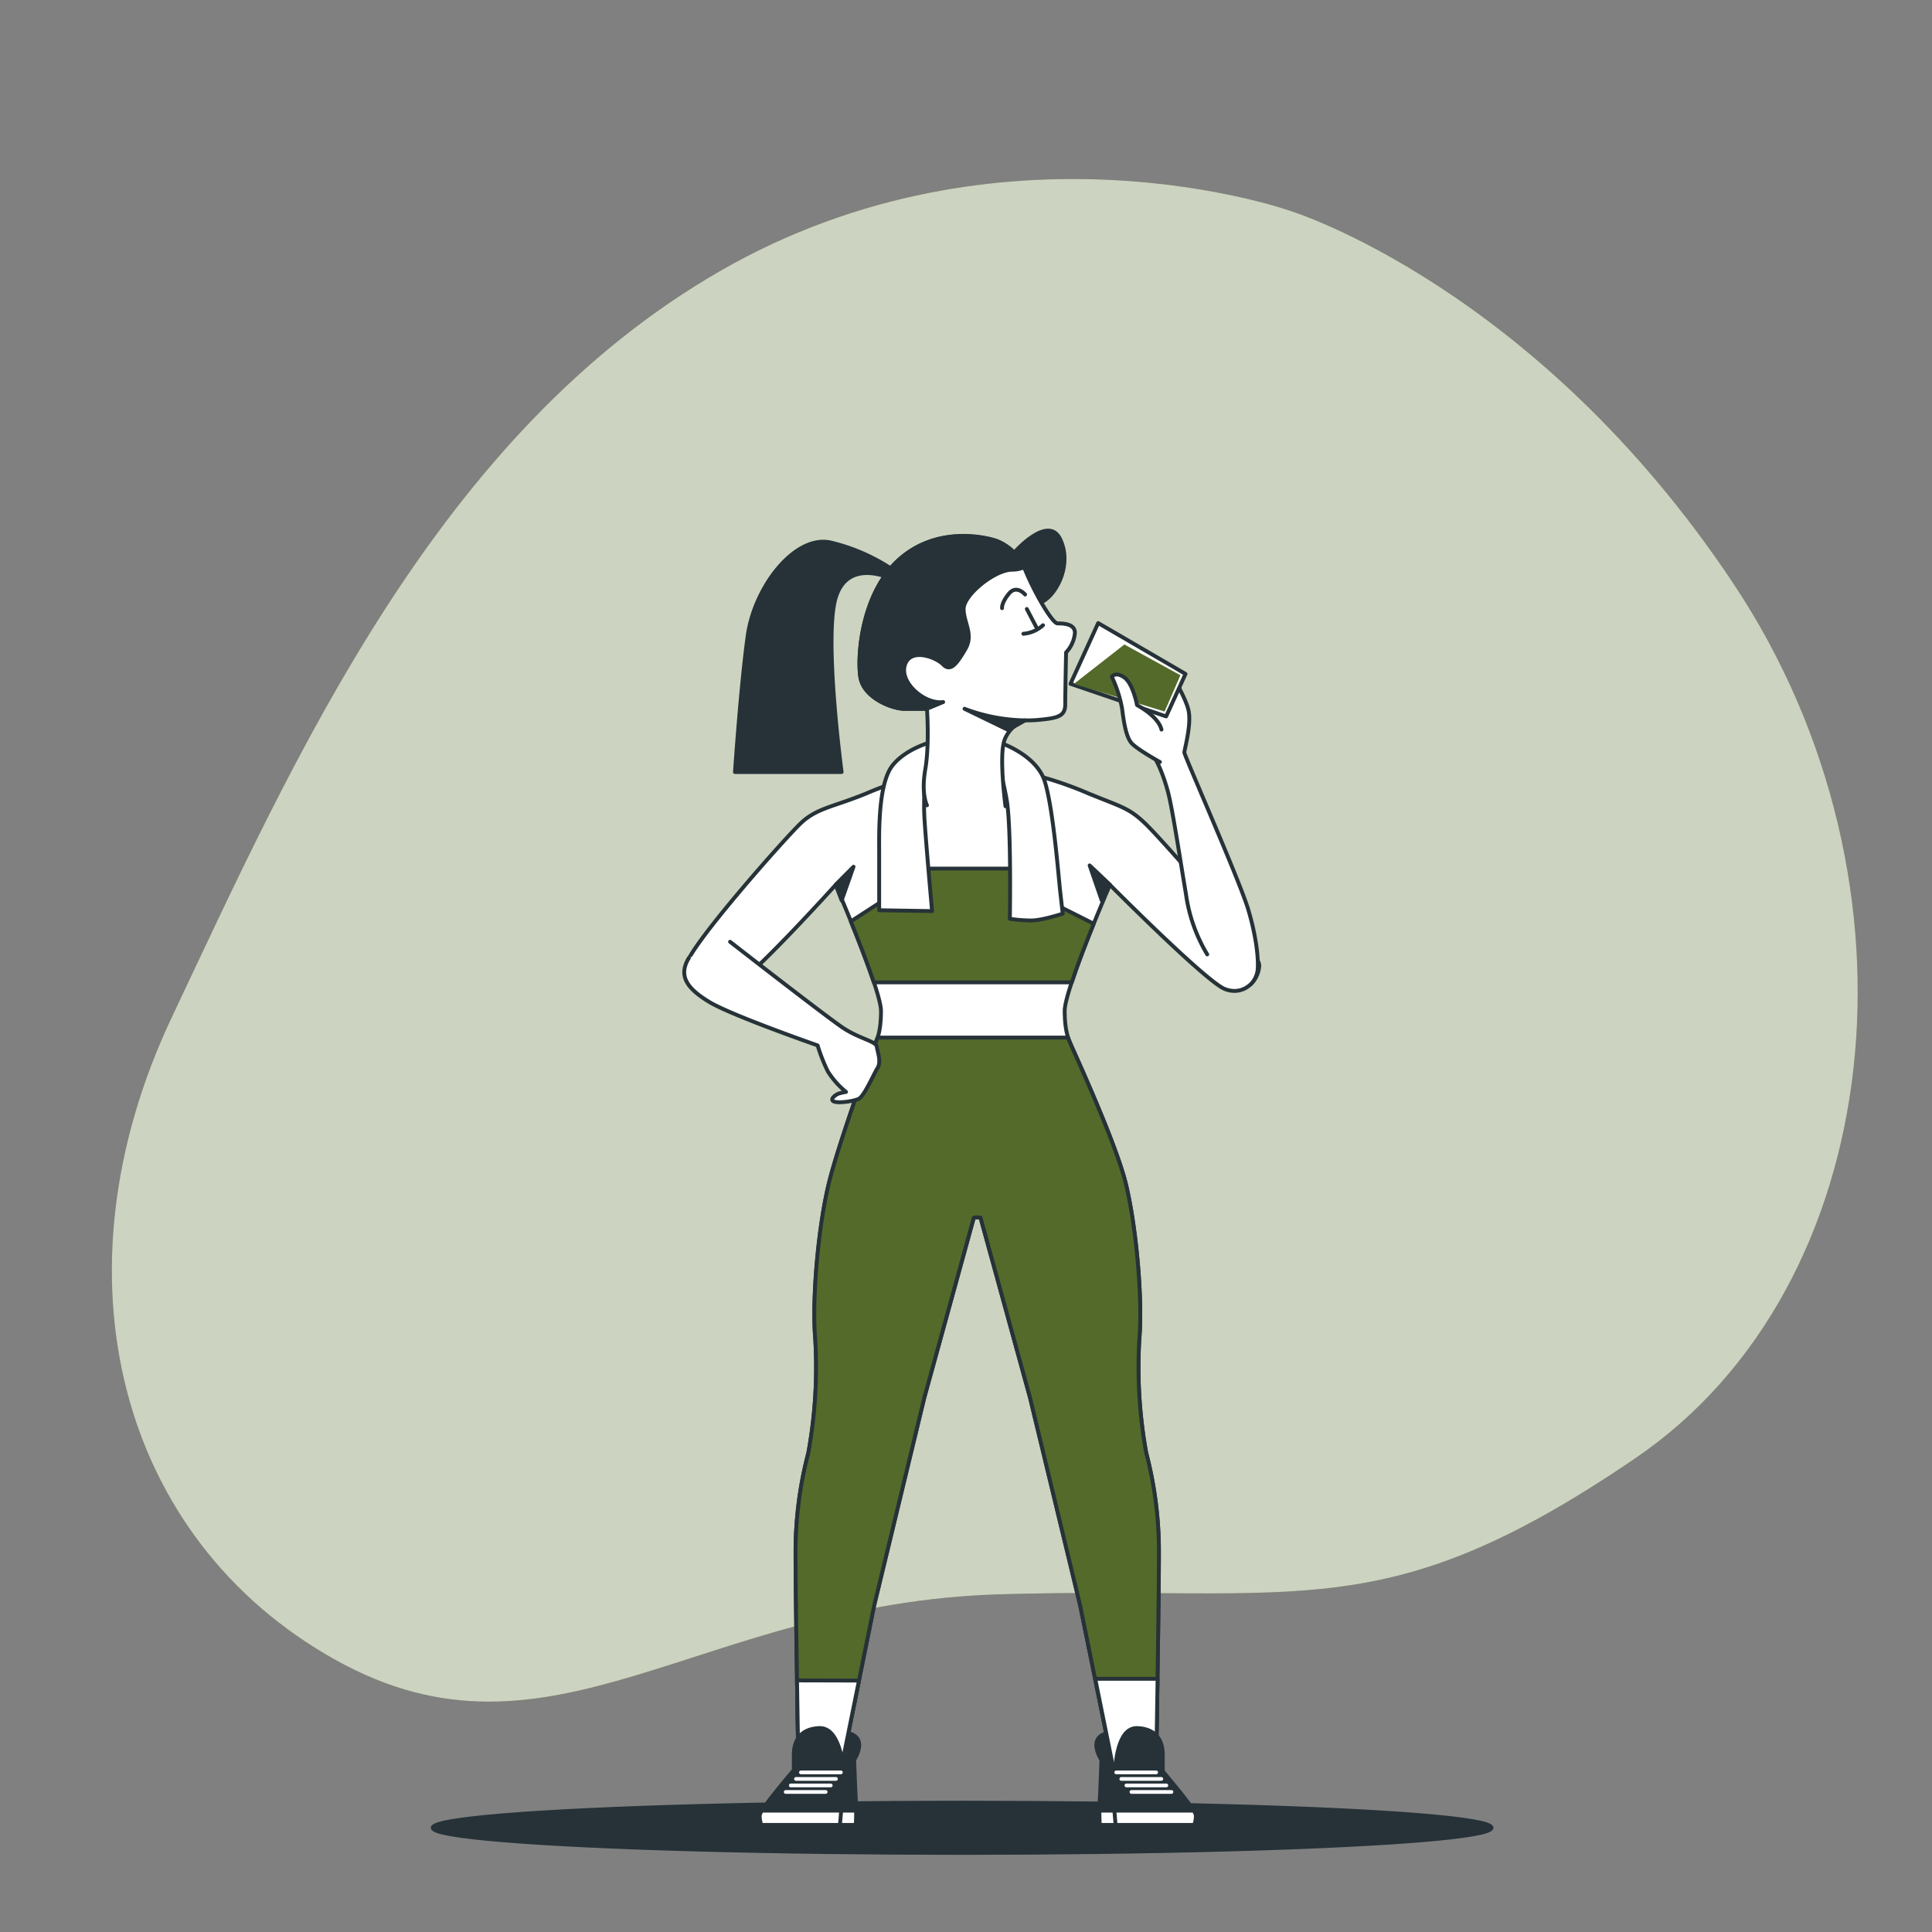 <svg xmlns="http://www.w3.org/2000/svg" viewBox="0 0 500 500"><rect x="0" y="0" width="500" height="500" fill="#808080" stroke="none"/><g id="freepik--background-simple--inject-21"><path d="M333.83,54.54S259.33,28.05,186.2,70.23s-110,125.9-141.73,193S31,398.49,86.85,429.6s93.79-14.75,172.11-17,99.38,9,164.37-35.28,76.74-148.73,25.47-226S333.83,54.54,333.83,54.54Z" style="fill:#546A2A"></path><path d="M333.83,54.54S259.33,28.05,186.2,70.23s-110,125.9-141.73,193S31,398.49,86.85,429.6s93.79-14.75,172.11-17,99.38,9,164.37-35.28,76.74-148.73,25.47-226S333.83,54.54,333.83,54.54Z" style="fill:#fff;opacity:0.7"></path></g><g id="freepik--Floor--inject-21"><ellipse cx="249" cy="473.03" rx="137" ry="6.5" style="fill:#263238;stroke:#263238;stroke-linecap:round;stroke-linejoin:round"></ellipse></g><g id="freepik--Character--inject-21"><path d="M205.44,458.11s-8.83,10.27-8.83,11.71a7.32,7.32,0,0,0,.41,2.47h24.45a60.8,60.8,0,0,0,0-6.78c-.2-3.7-.41-10.07-.41-10.07s1.65-2.47,1.23-4.52-2.87-2.47-3.49-2.47c0,0-6.24-1.74-9.25,1.23Z" style="fill:#263238;stroke:#263238;stroke-linecap:round;stroke-linejoin:round"></path><path d="M196.61,469.82a7.32,7.32,0,0,0,.41,2.47h24.45s.1-1.52.09-3.7H197.18A3.29,3.29,0,0,0,196.61,469.82Z" style="fill:#fff;stroke:#263238;stroke-linecap:round;stroke-linejoin:round"></path><line x1="217.36" y1="472.49" x2="217.98" y2="465.3" style="fill:none;stroke:#263238;stroke-linecap:round;stroke-linejoin:round"></line><path d="M300.65,458.11s8.84,10.27,8.84,11.71a7.32,7.32,0,0,1-.41,2.47H284.63a60.8,60.8,0,0,1,0-6.78c.2-3.7.41-10.07.41-10.07s-1.65-2.47-1.24-4.52,2.88-2.47,3.5-2.47c0,0,6.24-1.74,9.24,1.23Z" style="fill:#263238;stroke:#263238;stroke-linecap:round;stroke-linejoin:round"></path><path d="M309.49,469.82a7.32,7.32,0,0,1-.41,2.47H284.63s-.11-1.52-.1-3.7h24.39A3.29,3.29,0,0,1,309.49,469.82Z" style="fill:#fff;stroke:#263238;stroke-linecap:round;stroke-linejoin:round"></path><line x1="288.73" y1="472.49" x2="288.12" y2="465.3" style="fill:none;stroke:#263238;stroke-linecap:round;stroke-linejoin:round"></line><path d="M296.3,213.05c-4.19-4-6.07-4.2-14.68-7.73a94.27,94.27,0,0,0-13.48-4.64c-3.06-.47-6.12-.91-9.19-1.35-2.26-.33-4.46-1.22-6.78-1a111.12,111.12,0,0,0-14.48,2.37,95,95,0,0,0-13.47,4.64c-8.61,3.53-12.81,3.75-17,7.73S177.4,246,177.62,249.93s6.41,7.95,11.26,6S216.27,229,216.27,229,228,256.11,228,261.63s-1.1,7.51-1.54,8.61-9.28,25.18-11.93,36-4.42,29.59-3.53,40.19A123.72,123.72,0,0,1,209.2,376a101.11,101.11,0,0,0-3.31,25.84c0,13,.66,49.91.66,50.79V458l11.26-.88,8.4-41.52,13-53.89,12.81-46.59.87-.07.87.07,12.81,46.59,13,53.89L288,457.08l11.27.88v-5.3c0-.88.66-37.76.66-50.79A101.11,101.11,0,0,0,296.64,376a123.72,123.72,0,0,1-1.77-29.6c.88-10.6-.88-29.37-3.54-40.19s-13.8-34.89-14.24-36-1.55-3.09-1.55-8.61S287.25,229,287.25,229s24.84,25,29.7,26.94,8.72-2,8.95-6S300.5,217,296.3,213.05Z" style="fill:#fff;stroke:#263238;stroke-linecap:round;stroke-linejoin:round"></path><path d="M294.87,346.43c.88-10.6-.88-29.37-3.54-40.19s-13.8-34.89-14.24-36c-.16-.4-.42-.93-.67-1.71H227.1c-.26.78-.51,1.31-.67,1.71-.44,1.11-9.28,25.18-11.93,36s-4.42,29.59-3.53,40.19A123.72,123.72,0,0,1,209.2,376a101.11,101.11,0,0,0-3.31,25.84c0,13,.66,49.91.66,50.79V458l11.26-.88,8.4-41.52,13-53.89,12.81-46.59.87-.07.87.07,12.81,46.59,13,53.89L288,457.08l11.27.88v-5.3c0-.88.66-37.76.66-50.79A101.11,101.11,0,0,0,296.64,376,123.72,123.72,0,0,1,294.87,346.43Z" style="fill:#546A2A;stroke:#263238;stroke-linecap:round;stroke-linejoin:round"></path><path d="M283.05,239.06,271,233l-5.7-32.69-2.29-.34,2.69,24.82H233.92L236.49,201c-.59.16-1.4.4-2.42.72L228.62,233l-8.42,5.45c2,5,4.35,11,5.94,15.78h51.24C278.89,249.59,281.1,243.89,283.05,239.06Z" style="fill:#546A2A;stroke:#263238;stroke-linecap:round;stroke-linejoin:round"></path><polygon points="287.25 228.95 282 223.97 285.13 233.03 287.25 228.95" style="fill:#263238;stroke:#263238;stroke-linecap:round;stroke-linejoin:round"></polygon><polygon points="216.27 228.95 220.89 224.31 217.82 233.03 216.27 228.95" style="fill:#263238;stroke:#263238;stroke-linecap:round;stroke-linejoin:round"></polygon><path d="M206.27,434.89c.15,9.59.28,17.37.28,17.77V458l11.26-.88,4.49-22.19Z" style="fill:#fff;stroke:#263238;stroke-linecap:round;stroke-linejoin:round"></path><path d="M205.44,458.11V454c0-2.88,1.24-6.58,6.58-6.78s6.09,9.72,6.33,10.74Z" style="fill:#263238;stroke:#263238;stroke-linecap:round;stroke-linejoin:round"></path><path d="M283.45,434.48l4.57,22.6,11.27.88v-5.3c0-.41.13-8.4.29-18.18Z" style="fill:#fff;stroke:#263238;stroke-linecap:round;stroke-linejoin:round"></path><path d="M300.92,458.11V454c0-2.88-1.23-6.58-6.57-6.78s-5.59,10-5.84,11.08Z" style="fill:#263238;stroke:#263238;stroke-linecap:round;stroke-linejoin:round"></path><path d="M217.62,459.42H207.28a.73.73,0,0,1-.73-.73h0a.73.73,0,0,1,.73-.73h10.34a.73.73,0,0,1,.73.73h0A.73.73,0,0,1,217.62,459.42Z" style="fill:#fff;stroke:#263238;stroke-linecap:round;stroke-linejoin:round;stroke-width:0.5px"></path><path d="M216.31,461.11H206a.73.73,0,0,1-.73-.73h0a.73.73,0,0,1,.73-.73h10.34a.73.73,0,0,1,.73.73h0A.73.73,0,0,1,216.31,461.11Z" style="fill:#fff;stroke:#263238;stroke-linecap:round;stroke-linejoin:round;stroke-width:0.5px"></path><path d="M215,462.8H204.66a.73.73,0,0,1-.73-.73h0a.72.72,0,0,1,.73-.73H215a.73.73,0,0,1,.73.73h0A.73.73,0,0,1,215,462.8Z" style="fill:#fff;stroke:#263238;stroke-linecap:round;stroke-linejoin:round;stroke-width:0.5px"></path><path d="M213.68,464.49H203.34a.73.73,0,0,1-.73-.73h0a.73.73,0,0,1,.73-.73h10.34a.72.72,0,0,1,.73.73h0A.73.73,0,0,1,213.68,464.49Z" style="fill:#fff;stroke:#263238;stroke-linecap:round;stroke-linejoin:round;stroke-width:0.5px"></path><path d="M288.88,459.42h10.34a.73.73,0,0,0,.73-.73h0a.73.73,0,0,0-.73-.73H288.88a.73.73,0,0,0-.73.73h0A.73.73,0,0,0,288.88,459.42Z" style="fill:#fff;stroke:#263238;stroke-linecap:round;stroke-linejoin:round;stroke-width:0.5px"></path><path d="M290.19,461.11h10.35a.73.73,0,0,0,.73-.73h0a.73.73,0,0,0-.73-.73H290.19a.73.73,0,0,0-.73.73h0A.73.73,0,0,0,290.19,461.11Z" style="fill:#fff;stroke:#263238;stroke-linecap:round;stroke-linejoin:round;stroke-width:0.5px"></path><path d="M291.51,462.8h10.34a.73.73,0,0,0,.73-.73h0a.73.73,0,0,0-.73-.73H291.51a.72.72,0,0,0-.73.73h0A.73.73,0,0,0,291.51,462.8Z" style="fill:#fff;stroke:#263238;stroke-linecap:round;stroke-linejoin:round;stroke-width:0.5px"></path><path d="M292.82,464.49h10.34a.73.73,0,0,0,.73-.73h0a.72.72,0,0,0-.73-.73H292.82a.73.73,0,0,0-.73.73h0A.73.73,0,0,0,292.82,464.49Z" style="fill:#fff;stroke:#263238;stroke-linecap:round;stroke-linejoin:round;stroke-width:0.5px"></path><path d="M188.94,243.73s24.9,19.39,29.19,22.25,8.57,3.47,8.78,4.9,1.22,3.88.2,5.51-3.47,7.35-4.9,8-5.51,1.22-6.53.61.82-1.83,1.43-2a17.73,17.73,0,0,1,1.84-.41,22.12,22.12,0,0,1-4.7-5.3,44.27,44.27,0,0,1-2.65-6.74s-22.25-7.75-28-11.22-8.17-6.74-5.31-11.43" style="fill:#fff;stroke:#263238;stroke-linecap:round;stroke-linejoin:round"></path><path d="M323.65,254.76a6.21,6.21,0,0,0,1.84-3.88c.2-2.45-.21-8-2.45-15.51s-16.53-39.8-16.53-40.62,2-7.55,1-11.23-4.49-9.18-4.49-9.18L291.4,177.6s1.43,12.05,4.49,14.7,5.11,8,6.33,12.45,3.27,18.17,4.69,26.53A41.37,41.37,0,0,0,312.43,247" style="fill:#fff;stroke:#263238;stroke-linecap:round;stroke-linejoin:round"></path><polygon points="306.81 174.41 301.8 185.41 277.04 176.97 284.21 161.25 306.81 174.41" style="fill:#fff;stroke:#263238;stroke-linecap:round;stroke-linejoin:round"></polygon><polygon points="277.93 176.99 290.99 166.79 305.49 174.75 301.4 184.14 277.93 176.99" style="fill:#546A2A"></polygon><path d="M300.18,197.2s-5.92-3.27-7.35-4.9-2-5.51-2.45-9a32.91,32.91,0,0,0-2.65-8.16s1-1.43,3.26.2,3.27,7.14,3.27,7.14,5.51,2.86,6.33,6.33" style="fill:#fff;stroke:#263238;stroke-linecap:round;stroke-linejoin:round"></path><path d="M231.73,147.9a49.47,49.47,0,0,0-16.79-7.51c-9.27-2-19.65,11.48-21.42,24.07s-3.31,35.34-3.31,35.34h27.6s-4.63-34.68-1.54-45.06,14.13-5.08,14.13-5.08Z" style="fill:#263238;stroke:#263238;stroke-linecap:round;stroke-linejoin:round"></path><path d="M262.65,142.82s8.61-9.72,11.7-3.32-.66,13.48-3.75,15.68-3.76,1.11-4.2-.22-5.74-10.82-5.74-10.82Z" style="fill:#263238;stroke:#263238;stroke-linecap:round;stroke-linejoin:round"></path><path d="M242.55,191.62S235,193.17,231.06,198s-3.53,18.33-3.53,23v14.57l13.69.22s-1.76-19.65-2-24.51.22-12.15.88-14.36A32.76,32.76,0,0,1,242.55,191.62Z" style="fill:#fff;stroke:#263238;stroke-linecap:round;stroke-linejoin:round"></path><path d="M258.45,192.07s9.72,3.09,11.93,10.15,3.53,24.3,4,28.49.66,5.74.66,5.74-5.3,1.77-8.17,1.77a38.15,38.15,0,0,1-5.52-.44s.44-24.29-.88-31.14a72.48,72.48,0,0,0-2.65-10.38S258.23,193,258.45,192.07Z" style="fill:#fff;stroke:#263238;stroke-linecap:round;stroke-linejoin:round"></path><path d="M239.9,208.41s-1.55-2.87-.44-9.28.44-15.68.44-15.68h-5.74c-3.32,0-10.6-2.87-11.49-8.17s.22-22.75,11.05-31.36,24.07-4,24.07-4a13,13,0,0,1,7.51,7.51c2.42,6,7.06,13.91,8.39,13.91s5.08,0,4.41,3.09a8.33,8.33,0,0,1-2.2,4.42s-.22,10.38-.22,13.47-2,3.53-7.07,4a31.51,31.51,0,0,1-3.31.11,8.52,8.52,0,0,0-5.3,5c-1.55,4,.22,17.23.22,17.23" style="fill:#fff;stroke:#263238;stroke-linecap:round;stroke-linejoin:round"></path><path d="M265.3,186.43a46,46,0,0,1-15.68-3l11.27,5.48Z" style="fill:#263238;stroke:#263238;stroke-linecap:round;stroke-linejoin:round"></path><line x1="265.74" y1="157.61" x2="268.17" y2="162.25" style="fill:none;stroke:#263238;stroke-linecap:round;stroke-linejoin:round"></line><path d="M269.93,161.81a8.59,8.59,0,0,1-5.08,2.21" style="fill:none;stroke:#263238;stroke-linecap:round;stroke-linejoin:round"></path><path d="M265.3,153.86s-2.21-2.65-4.2-.22-1.77,3.75-1.77,3.75" style="fill:none;stroke:#263238;stroke-linecap:round;stroke-linejoin:round"></path><path d="M257.79,140s-13.25-4.64-24.07,4S221.79,170,222.67,175.28s8.17,8.17,11.49,8.17h5.69l4.24-1.76c-4.63.66-11.26-4.86-9.93-9.5s8-2.21,9.93-.22,3.54-.22,5.75-4-.45-6.84-.45-10.38,7.73-9.93,12.37-10.15a8.35,8.35,0,0,0,3.26-.61A13,13,0,0,0,257.79,140Z" style="fill:#263238;stroke:#263238;stroke-linecap:round;stroke-linejoin:round"></path></g></svg>